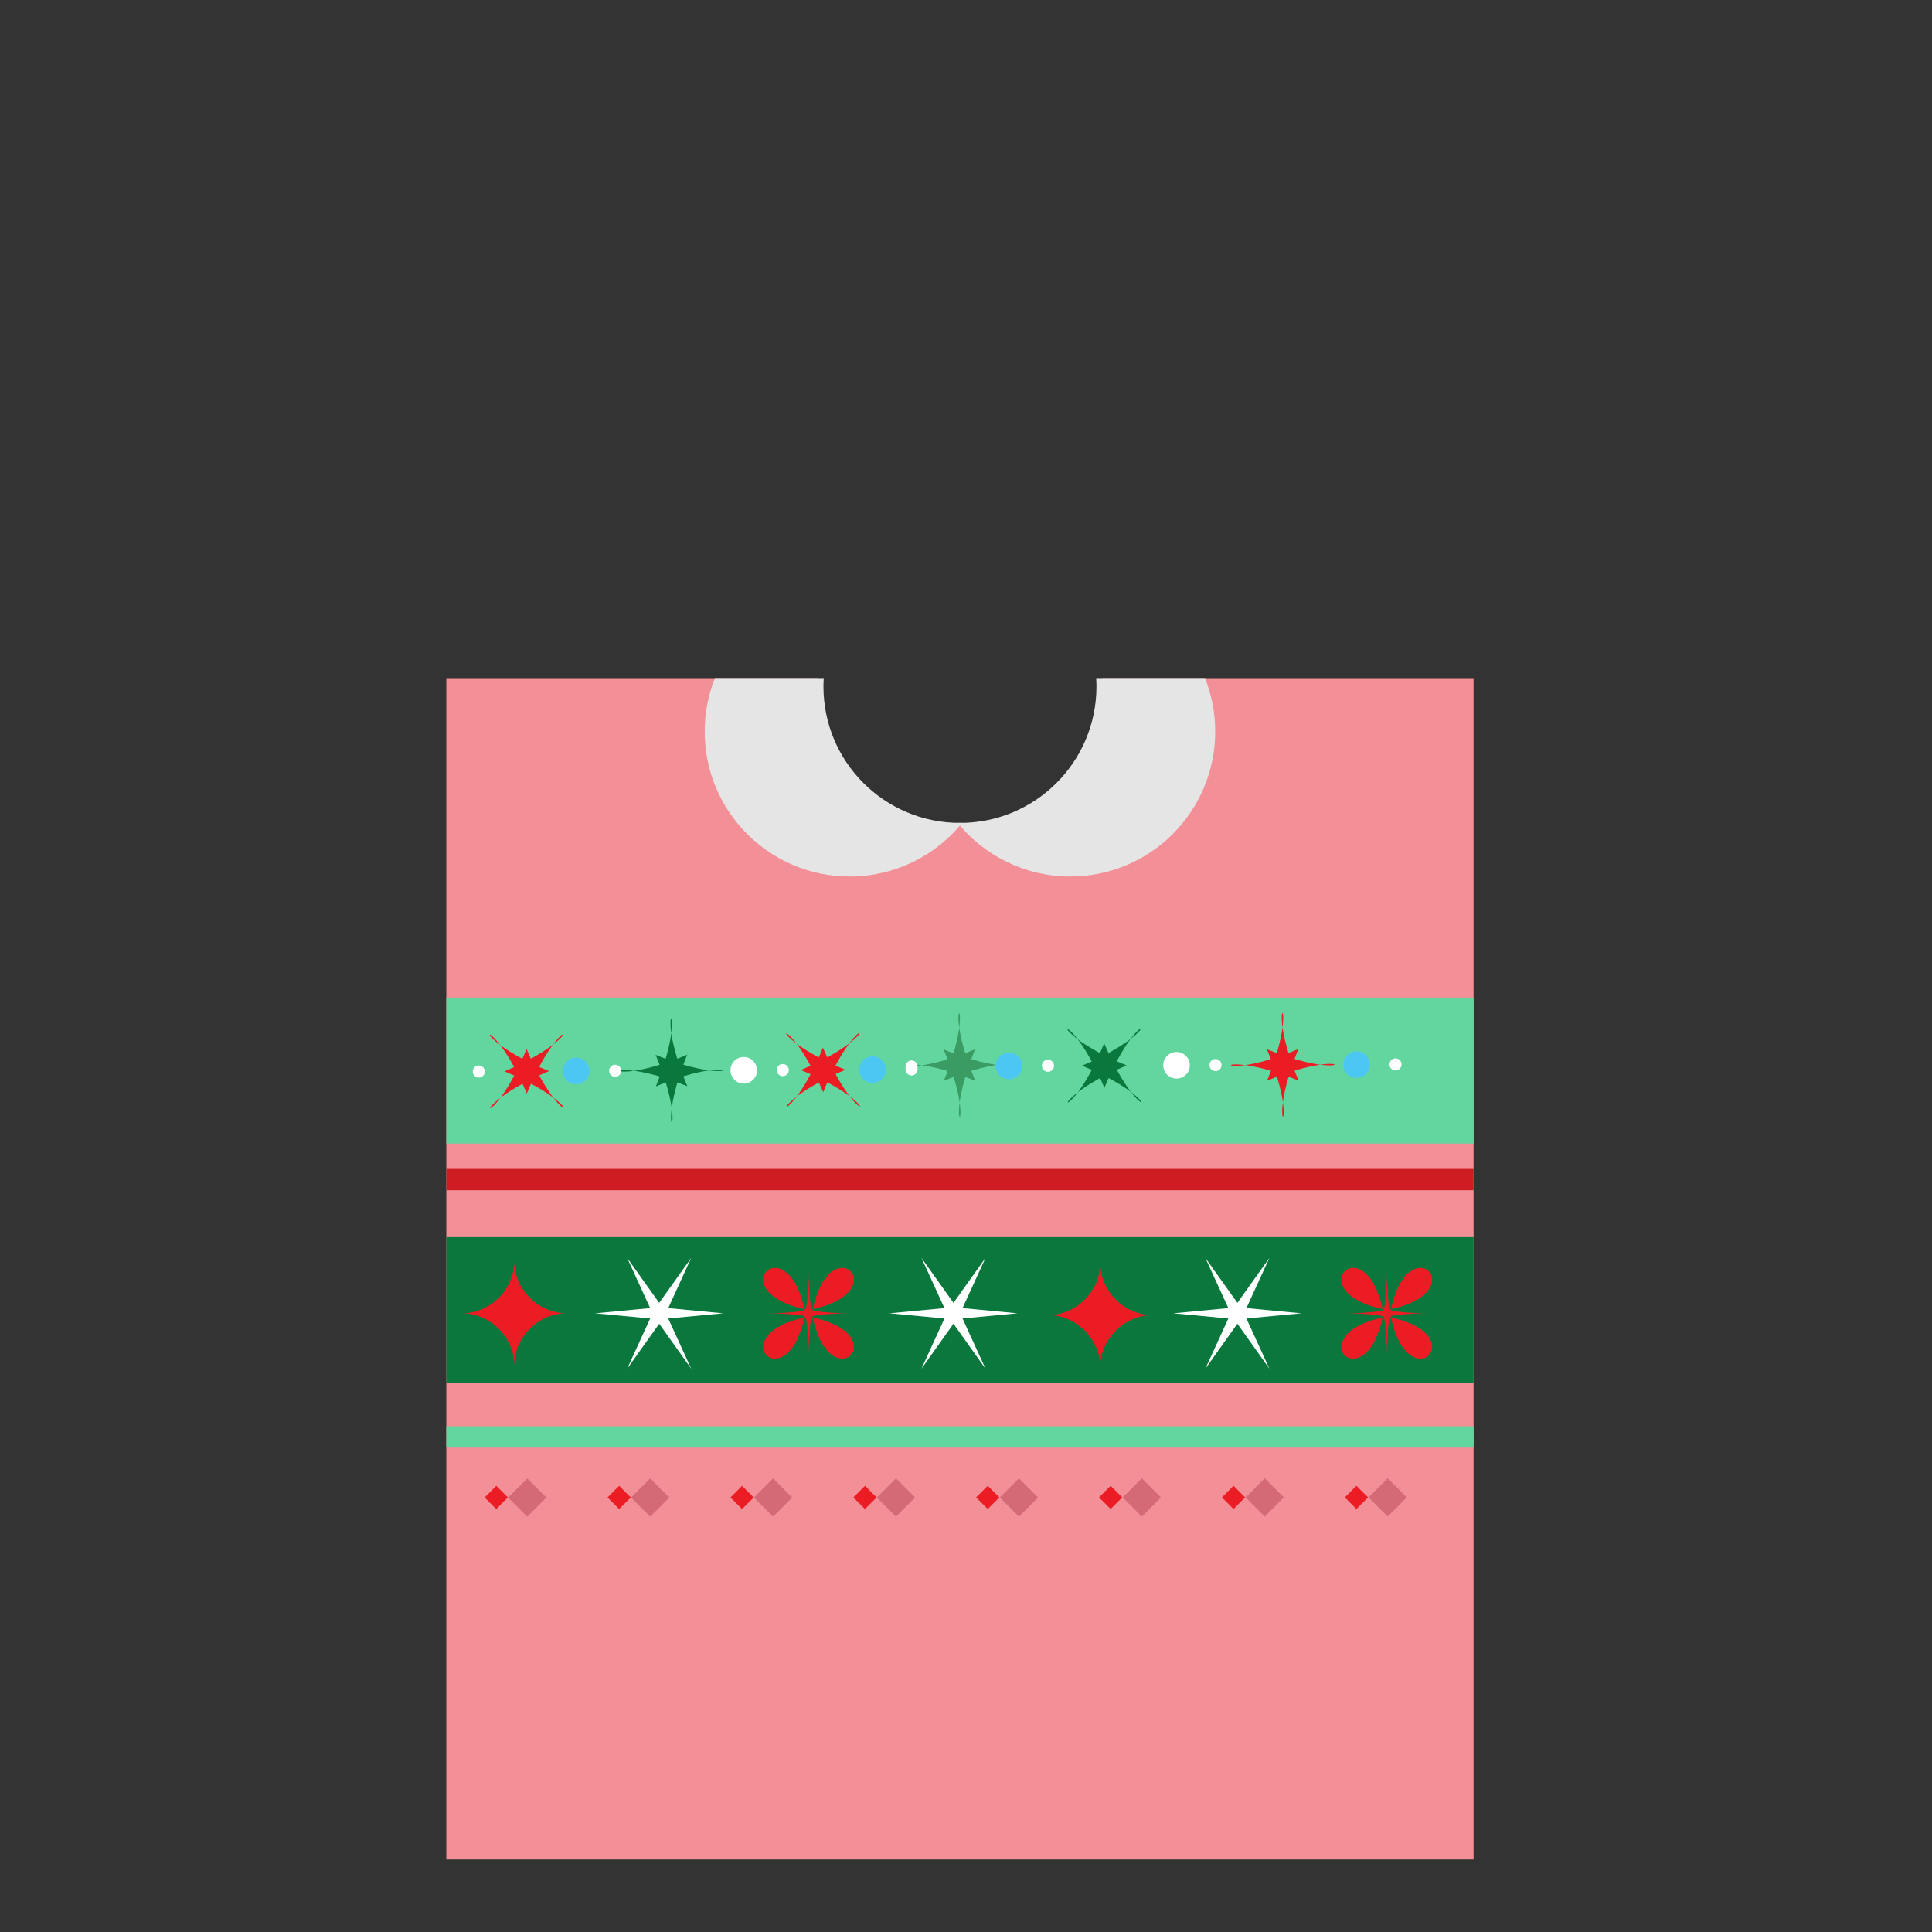 <?xml version="1.0" encoding="utf-8"?>
<!-- Generator: Adobe Illustrator 16.2.0, SVG Export Plug-In . SVG Version: 6.00 Build 0)  -->
<!DOCTYPE svg PUBLIC "-//W3C//DTD SVG 1.1//EN" "http://www.w3.org/Graphics/SVG/1.1/DTD/svg11.dtd">
<svg version="1.1" id="content" xmlns="http://www.w3.org/2000/svg" xmlns:xlink="http://www.w3.org/1999/xlink" x="0px" y="0px"
	 width="500px" height="500px" viewBox="0 0 500 500" enable-background="new 0 0 500 500" xml:space="preserve">
<rect x="0" y="0" width="500" height="500" fill="#333333" stroke="none"/>
<path fill="#F28F97" d="M285.23,175.5c0.011,0.358,0.027,0.714,0.027,1.074c0,20.337-16.487,36.824-36.824,36.824
	c-20.337,0-36.824-16.487-36.824-36.824c0-0.36,0.017-0.716,0.027-1.074h-96.129v305.742h265.852V175.5H285.23z"/>
<rect id="position" x="0.5" y="0.5" display="none" fill="none" stroke="#000000" width="499" height="499"/>
<g>
	<g>
		<path fill="#E5E5E5" d="M219.894,226.835c11.76,0,22.252-5.414,29.133-13.881c-0.209,0.004-0.416,0.016-0.626,0.016
			c-19.492,0-35.294-15.801-35.294-35.293c0-0.732,0.03-1.457,0.074-2.177h-28.172c-1.695,4.276-2.637,8.933-2.637,13.813
			C182.372,210.036,199.171,226.835,219.894,226.835z"/>
	</g>
	<g>
		<path fill="#E5E5E5" d="M276.973,226.835c-11.759,0-22.251-5.414-29.131-13.881c0.208,0.004,0.415,0.016,0.626,0.016
			c19.491,0,35.293-15.801,35.293-35.293c0-0.732-0.029-1.457-0.073-2.177h28.172c1.694,4.276,2.636,8.933,2.636,13.813
			C314.495,210.036,297.696,226.835,276.973,226.835z"/>
	</g>
</g>
<g>
	<rect x="115.508" y="320.178" fill="#0A783D" width="265.852" height="37.766"/>
	<g>
		<g>
			<path fill="#EC1C24" d="M133.09,353.378c-0.001-7.289-6.208-13.494-13.498-13.492c7.29-0.002,13.497-6.208,13.498-13.497
				c-0.001,7.289,6.205,13.494,13.495,13.492C139.295,339.883,133.089,346.089,133.09,353.378z"/>
		</g>
		<g>
			<path fill="#EC1C24" d="M284.744,353.845c-0.002-7.289-6.208-13.492-13.497-13.49c7.289-0.002,13.495-6.209,13.497-13.498
				c-0.002,7.289,6.203,13.493,13.492,13.493C290.947,340.35,284.742,346.556,284.744,353.845z"/>
		</g>
		<g>
			<path fill="#EC1C24" d="M209.264,329.007c-0.008,43.506-32.631,10.881,10.875,10.875c-43.506,0.006-10.882-32.628-10.875,10.878
				c-0.008-43.506,32.627-10.881-10.878-10.875C241.892,339.879,209.256,372.513,209.264,329.007z"/>
		</g>
		<g>
			<polygon fill="#FFFFFF" points="187.155,339.885 172.934,341.228 178.883,354.224 170.596,342.579 162.31,354.224 
				168.258,341.228 154.037,339.885 168.259,338.541 162.309,325.544 170.596,337.188 178.883,325.544 172.934,338.541 			"/>
		</g>
		<g>
			<polygon fill="#FFFFFF" points="263.318,339.885 249.098,341.227 255.045,354.224 246.759,342.579 238.473,354.225 
				244.42,341.228 230.199,339.885 244.421,338.54 238.472,325.544 246.759,337.188 255.047,325.545 249.097,338.542 			"/>
		</g>
	</g>
	<g>
		<g>
			<path fill="#EC1C24" d="M358.897,329.007c-0.002,43.506-32.63,10.881,10.876,10.875c-43.506,0.006-10.878-32.628-10.876,10.878
				c-0.002-43.506,32.629-10.881-10.877-10.875C391.526,339.879,358.896,372.513,358.897,329.007z"/>
		</g>
		<g>
			<polygon fill="#FFFFFF" points="336.792,339.885 322.571,341.227 328.517,354.225 320.231,342.579 311.944,354.224 
				317.895,341.229 303.673,339.885 317.895,338.54 311.943,325.544 320.231,337.188 328.519,325.544 322.569,338.541 			"/>
		</g>
	</g>
	<rect x="115.508" y="369.118" fill="#63D69F" width="265.852" height="5.514"/>
	<rect x="115.508" y="302.517" fill="#CF1C22" width="265.852" height="5.514"/>
	<g>
		<rect x="115.508" y="258.18" fill="#63D69F" width="265.852" height="37.768"/>
		<g>
			<g>
				<g>
					<path fill="#EC1C24" d="M207.237,276.917c23.36,9.569,15.552,17.462,5.738-5.797c-9.558,23.363-17.461,15.556,5.802,5.736
						c-23.372-9.557-15.554-17.458-5.739,5.801C222.597,259.294,230.5,267.102,207.237,276.917z"/>
				</g>
				<path fill="#4CC7F4" d="M229.256,276.802c0.012,1.898-1.522,3.447-3.421,3.457c-1.899,0.009-3.447-1.521-3.458-3.418
					c-0.011-1.902,1.522-3.449,3.42-3.459C227.695,273.371,229.246,274.902,229.256,276.802z"/>
				<path fill="#FFFFFF" d="M237.477,276.757c0.005,0.861-0.694,1.57-1.555,1.574c-0.863,0.006-1.571-0.692-1.576-1.557
					c-0.005-0.863,0.695-1.568,1.559-1.574C236.765,275.196,237.474,275.893,237.477,276.757z"/>
			</g>
			<g>
				<g>
					<path fill="#0A783D" d="M169.683,273.005c9.762,23.287-1.343,23.342,8.162-0.042c-23.286,9.759-23.345-1.347,0.043,8.157
						c-9.754-23.289,1.35-23.341-8.159,0.045C193.015,271.41,193.07,282.51,169.683,273.005z"/>
				</g>
				<path fill="#FFFFFF" d="M195.921,276.977c0.01,1.898-1.521,3.447-3.421,3.456c-1.896,0.012-3.446-1.521-3.456-3.42
					c-0.012-1.9,1.523-3.448,3.419-3.459C194.361,273.545,195.91,275.076,195.921,276.977z"/>
				<path fill="#FFFFFF" d="M204.144,276.93c0.005,0.862-0.694,1.57-1.559,1.574c-0.861,0.007-1.57-0.692-1.574-1.555
					c-0.005-0.866,0.693-1.57,1.559-1.576C203.432,275.371,204.139,276.067,204.144,276.93z"/>
			</g>
			<g>
				<g>
					<path fill="#EC1C24" d="M130.533,277.268c23.369,9.571,15.55,17.464,5.739-5.795c-9.562,23.357-17.466,15.55,5.801,5.733
						c-23.369-9.56-15.557-17.452-5.74,5.801C145.896,259.646,153.801,267.448,130.533,277.268z"/>
				</g>
				<circle fill="#4CC7F4" cx="149.113" cy="277.171" r="3.439"/>
				<path fill="#FFFFFF" d="M160.775,277.108c0.004,0.862-0.695,1.57-1.557,1.574c-0.864,0.004-1.57-0.696-1.575-1.558
					c-0.004-0.863,0.693-1.569,1.557-1.571C160.063,275.546,160.771,276.242,160.775,277.108z"/>
				<path fill="#FFFFFF" d="M125.476,277.299c0.003,0.863-0.693,1.57-1.558,1.574c-0.864,0.005-1.567-0.693-1.572-1.559
					c-0.005-0.861,0.693-1.567,1.556-1.571C124.766,275.738,125.47,276.433,125.476,277.299z"/>
			</g>
		</g>
		<g>
			<g>
				<g>
					<path fill="#EC1C24" d="M336.066,279.652c-9.755-23.289,1.35-23.342-8.156,0.043c23.274-9.762,23.344,1.347-0.046-8.16
						c9.762,23.283-1.353,23.341,8.158-0.044C312.744,281.254,312.678,270.146,336.066,279.652z"/>
				</g>
				<circle fill="#4CC7F4" cx="351.068" cy="275.523" r="3.44"/>
				<path fill="#FFFFFF" d="M362.729,275.46c0.005,0.861-0.695,1.569-1.555,1.573c-0.864,0.007-1.572-0.691-1.578-1.556
					c-0.005-0.864,0.695-1.568,1.559-1.575C362.016,273.898,362.726,274.596,362.729,275.46z"/>
			</g>
			<g>
				<g>
					<path fill="#0A783D" d="M291.556,275.735c-23.364-9.563-15.551-17.452-5.738,5.802c9.563-23.361,17.462-15.554-5.798-5.739
						c23.37,9.576,15.551,17.463,5.736-5.8C276.194,293.362,268.299,285.555,291.556,275.735z"/>
				</g>
				<path fill="#FFFFFF" d="M307.922,275.679c0.01,1.899-1.522,3.447-3.421,3.456c-1.896,0.012-3.446-1.521-3.457-3.419
					c-0.012-1.9,1.522-3.449,3.419-3.459C306.362,272.248,307.909,273.778,307.922,275.679z"/>
				<path fill="#FFFFFF" d="M316.144,275.632c0.007,0.863-0.694,1.571-1.557,1.575c-0.862,0.006-1.571-0.693-1.575-1.555
					c-0.004-0.867,0.693-1.571,1.559-1.576C315.432,274.073,316.139,274.771,316.144,275.632z"/>
			</g>
			<g>
				<g>
					<path fill="#3A9B63" d="M252.403,279.703c-9.759-23.291,1.353-23.344-8.157,0.041c23.281-9.753,23.348,1.355-0.047-8.155
						c9.764,23.284-1.344,23.342,8.161-0.044C229.078,281.303,229.01,270.194,252.403,279.703z"/>
				</g>
				<path fill="#4CC7F4" d="M264.553,275.854c0.01,1.901-1.521,3.446-3.419,3.456c-1.899,0.011-3.447-1.521-3.459-3.419
					c-0.01-1.899,1.523-3.446,3.423-3.456C262.994,272.424,264.542,273.953,264.553,275.854z"/>
				<path fill="#FFFFFF" d="M272.775,275.811c0.005,0.863-0.695,1.571-1.557,1.575c-0.863,0.004-1.57-0.697-1.574-1.559
					c-0.005-0.863,0.693-1.568,1.558-1.571C272.063,274.248,272.771,274.945,272.775,275.811z"/>
				<circle fill="#FFFFFF" cx="235.911" cy="276.01" r="1.565"/>
			</g>
		</g>
	</g>
	<g>
		<g>
			<g>
				<rect x="348.115" y="382.658" fill="none" width="15.906" height="9.896"/>
				
					<rect x="348.996" y="385.481" transform="matrix(0.707 0.707 -0.707 0.707 376.836 -134.757)" fill="#EC1C24" width="4.25" height="4.251"/>
				
					<rect x="355.575" y="384.108" transform="matrix(0.707 0.707 -0.707 0.707 379.302 -140.375)" fill="#D36A76" width="6.999" height="6.997"/>
			</g>
			<g>
				<rect x="316.303" y="382.658" fill="none" width="15.906" height="9.896"/>
				
					<rect x="317.183" y="385.481" transform="matrix(0.707 0.707 -0.707 0.707 367.522 -112.266)" fill="#EC1C24" width="4.25" height="4.251"/>
				
					<rect x="323.762" y="384.108" transform="matrix(0.707 0.707 -0.707 0.707 369.982 -117.877)" fill="#D36A76" width="6.999" height="6.997"/>
			</g>
			<g>
				<rect x="284.49" y="382.658" fill="none" width="15.906" height="9.896"/>
				
					<rect x="285.371" y="385.481" transform="matrix(0.707 0.707 -0.707 0.707 358.208 -89.775)" fill="#EC1C24" width="4.25" height="4.251"/>
				
					<rect x="291.95" y="384.108" transform="matrix(0.707 0.707 -0.707 0.707 360.662 -95.38)" fill="#D36A76" width="6.999" height="6.997"/>
			</g>
			<g>
				<rect x="252.678" y="382.658" fill="none" width="15.906" height="9.896"/>
				
					<rect x="253.558" y="385.481" transform="matrix(0.707 0.707 -0.707 0.707 348.894 -67.283)" fill="#EC1C24" width="4.25" height="4.251"/>
				
					<rect x="260.137" y="384.108" transform="matrix(0.707 0.707 -0.707 0.707 351.342 -72.883)" fill="#D36A76" width="6.999" height="6.997"/>
			</g>
			<g>
				<rect x="220.866" y="382.658" fill="none" width="15.906" height="9.896"/>
				
					<rect x="221.746" y="385.482" transform="matrix(0.707 0.707 -0.707 0.707 339.615 -44.783)" fill="#EC1C24" width="4.25" height="4.251"/>
				
					<rect x="228.325" y="384.108" transform="matrix(0.707 0.707 -0.707 0.707 342.022 -50.386)" fill="#D36A76" width="6.999" height="6.997"/>
			</g>
			<g>
				<rect x="189.053" y="382.658" fill="none" width="15.906" height="9.896"/>
				
					<rect x="189.934" y="385.482" transform="matrix(0.707 0.707 -0.707 0.707 330.299 -22.29)" fill="#EC1C24" width="4.25" height="4.251"/>
				
					<rect x="196.512" y="384.108" transform="matrix(0.707 0.707 -0.707 0.707 332.702 -27.889)" fill="#D36A76" width="6.999" height="6.997"/>
			</g>
			<g>
				<rect x="157.241" y="382.658" fill="none" width="15.906" height="9.896"/>
				
					<rect x="158.121" y="385.482" transform="matrix(0.707 0.707 -0.707 0.707 320.983 0.203)" fill="#EC1C24" width="4.25" height="4.251"/>
				
					<rect x="164.7" y="384.108" transform="matrix(0.707 0.707 -0.707 0.707 323.382 -5.392)" fill="#D36A76" width="6.999" height="6.997"/>
			</g>
			<g>
				<rect x="125.428" y="382.658" fill="none" width="15.906" height="9.896"/>
				
					<rect x="126.309" y="385.482" transform="matrix(0.707 0.707 -0.707 0.707 311.667 22.696)" fill="#EC1C24" width="4.25" height="4.251"/>
				
					<rect x="132.887" y="384.108" transform="matrix(0.707 0.707 -0.707 0.707 314.062 17.105)" fill="#D36A76" width="6.999" height="6.997"/>
			</g>
		</g>
	</g>
</g>
</svg>
